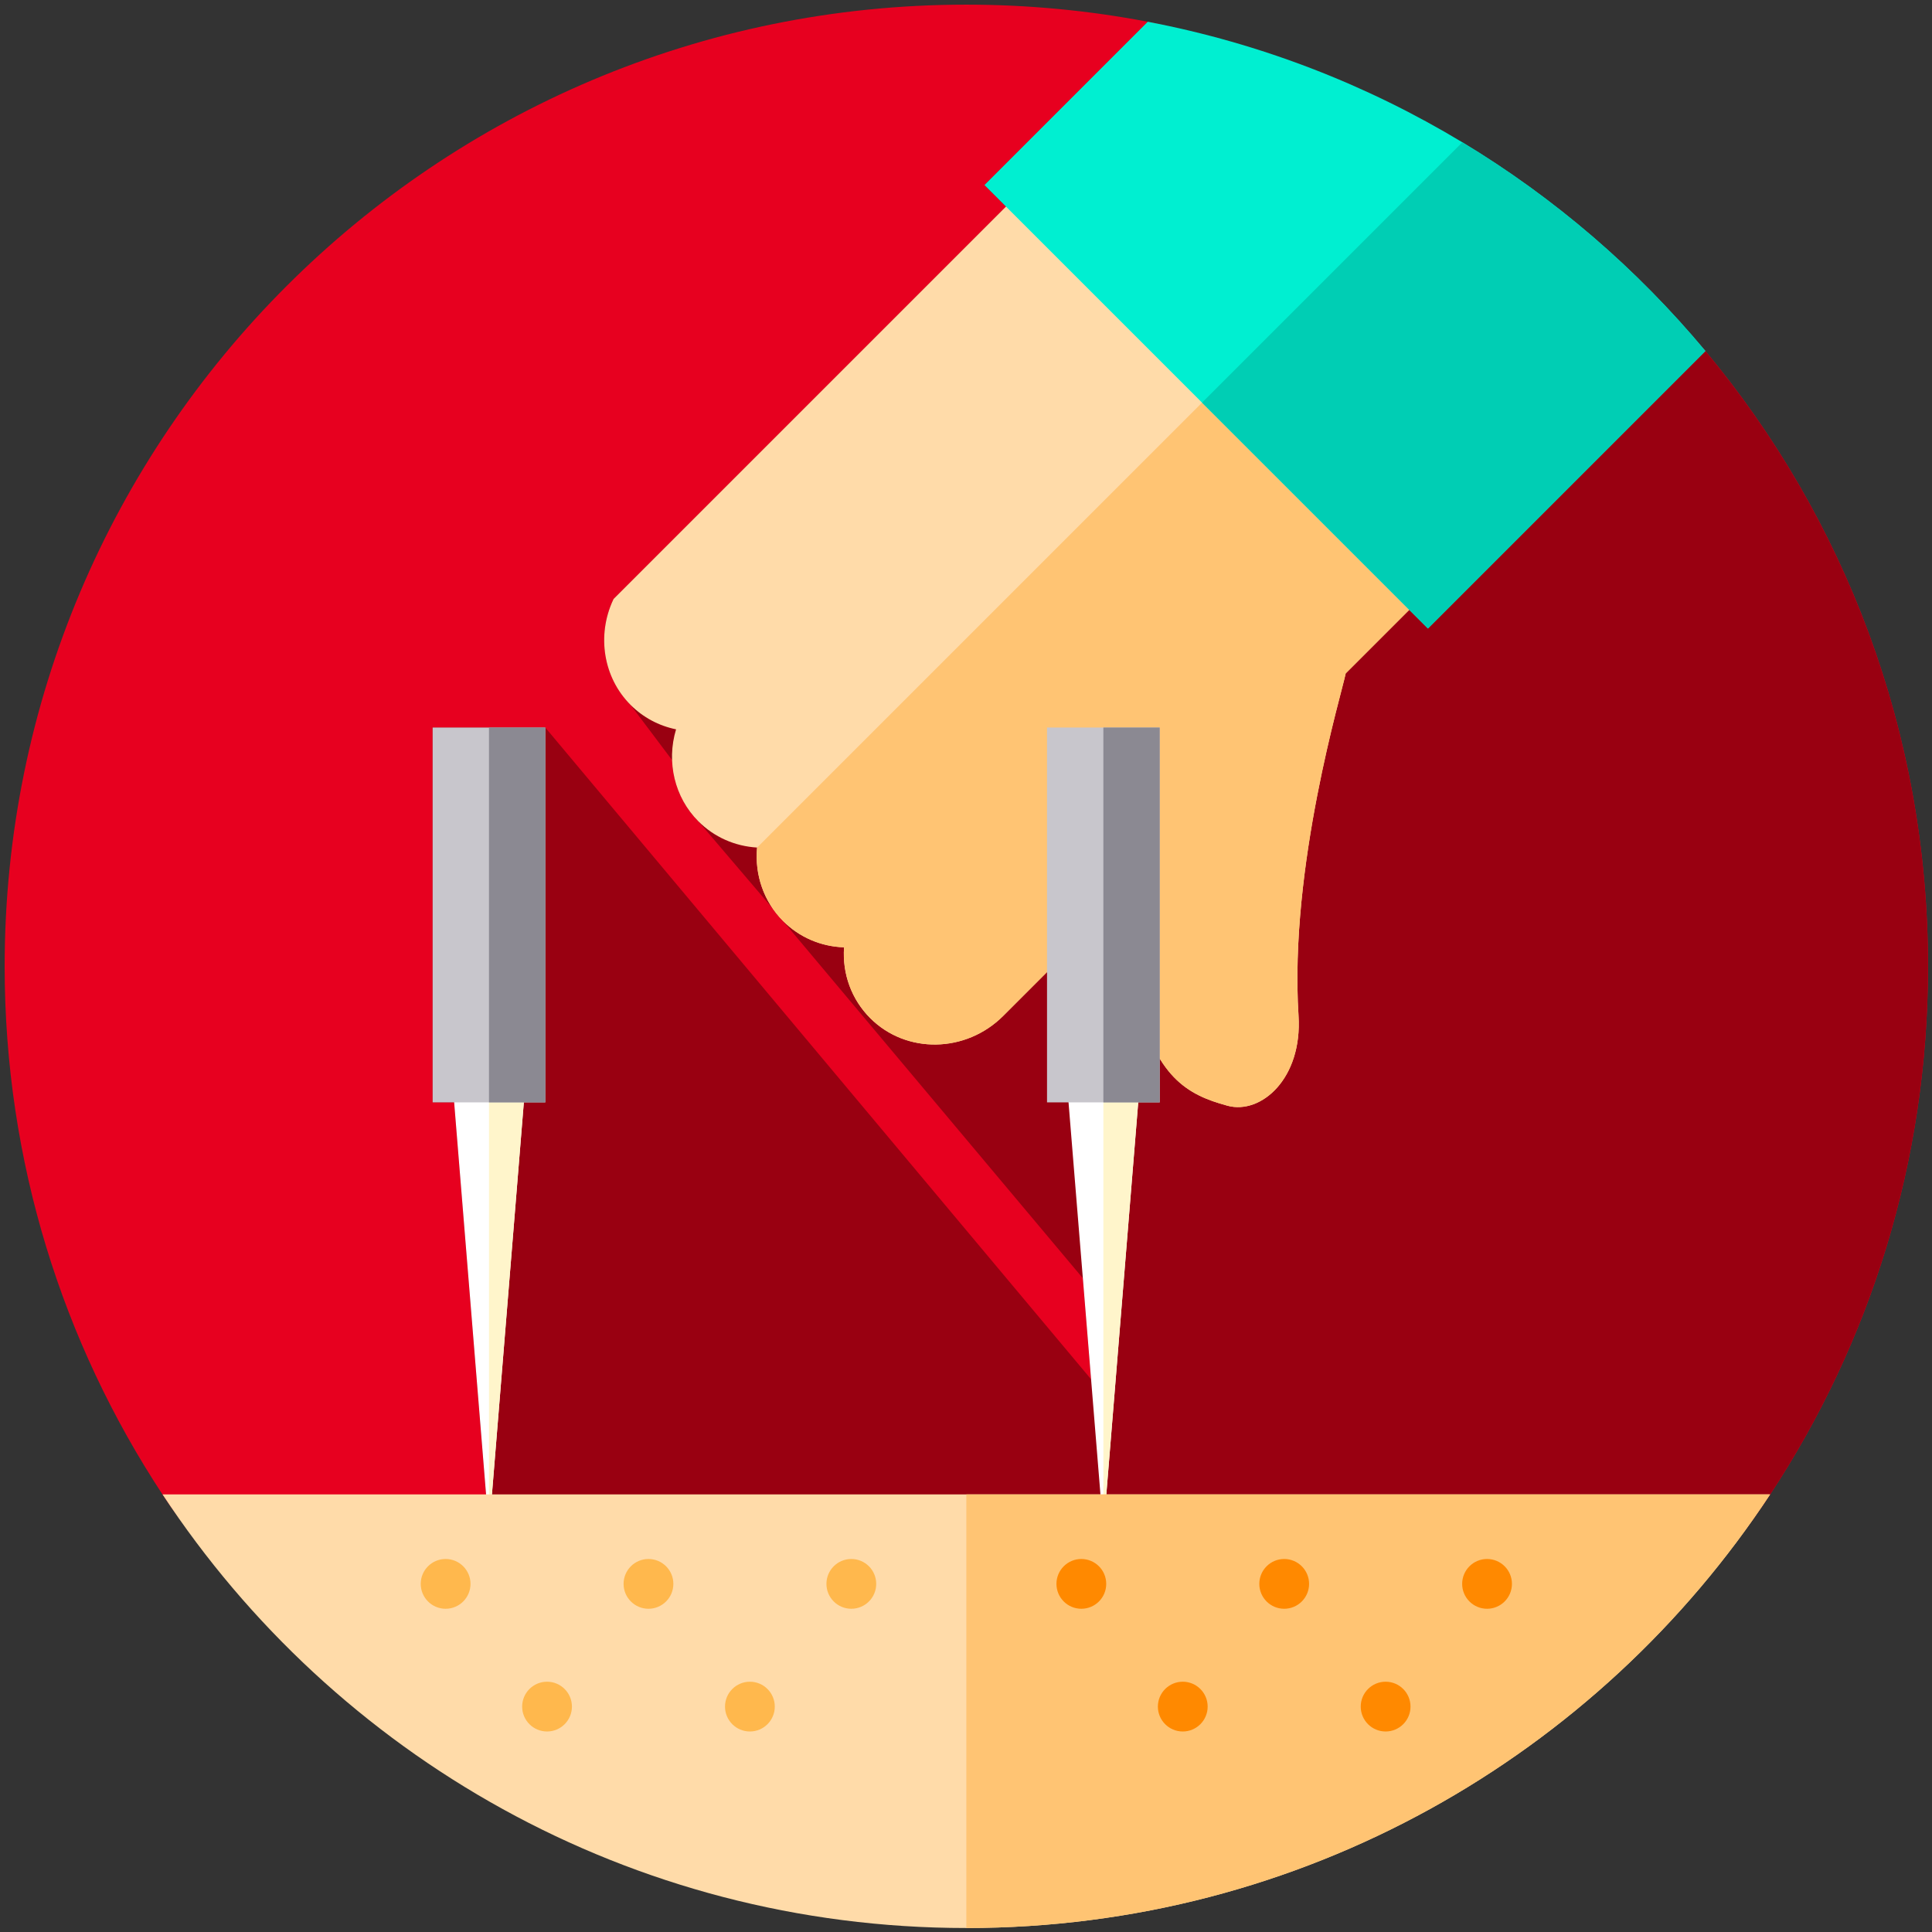 <svg width="900" height="900" version="1.1" viewBox="0 0 238.12 238.12" xmlns="http://www.w3.org/2000/svg">
 <rect x="0" y="0" width="238.12" height="238.12" fill="#333333" stroke="none"/>
 <g transform="matrix(.463 0 0 .463 .573 .573)">
  <path d="m0 256c0-141.39 114.61-256 256-256 16.504 0 32.645 1.562 48.277 4.547 31.09 5.934 39.227 34.547 65.23 50.629 23.469 14.512 65.375 15.656 82.996 36.734 37.141 44.43 59.496 101.65 59.496 164.09 0 51.922-15.457 100.23-42.02 140.58-45.77 69.531-124.52 37.281-213.98 37.281s-168.21 32.25-213.98-37.277c-26.562-40.352-42.02-88.66-42.02-140.58z" fill="#e7001f"/>
  <path d="m184.67 217.4c-4.371-4.367-6.781-10.219-6.996-16.297l-11.07-14.711c-7.199-7.199-9.059-18.43-4.621-27.941l0.117-0.246 104.45-104.45-5.734-5.734 43.453-43.453c31.812 6.07 38.777 33.941 65.234 50.605 22.844 14.391 66.012 16.379 83.23 37.031 37 44.387 59.262 101.49 59.262 163.8 0 51.922-15.457 100.23-42.02 140.58-45.77 69.531-75.516 37.281-164.98 37.281-16.844 0-176.07-27.684-176.07-27.684l-9.277-113.96h-5.727v-99.785h30l145.27 173.47-2.188-26.895-79.801-95.078c-1.051-1.047-1.988-2.188-2.812-3.398z" fill="#901"/>
  <path d="m119.13 285.76 9.805 120.42 9.801-120.42z" fill="#fff"/>
  <path d="m138.73 285.75-1 12.289-8.797 108.14v-120.43z" fill="#fff5cb"/>
  <path d="m113.93 192.43h30v99.785h-30z" fill="#c8c6cc"/>
  <path d="m128.93 192.43h15v99.789h-15z" fill="#8b8992"/>
  <path d="m207.21 243.93c4.344 4.344 10.059 6.801 16.238 7.012-0.488 7.09 2 13.883 6.969 18.852 9.594 9.594 25.477 9.32 35.402-0.609l34.328-34.324c0.617 5.867-1.102 20.941 0.922 29.039 5.398 21.582 13.578 26.27 24.477 29.211 8.863 2.394 19.953-7.168 18.887-24.008-2.516-39.66 11.582-86.055 12.555-91.082l23.422-23.422-107.35-107.36-110.96 110.96-0.117 0.246c-4.438 9.516-2.578 20.746 4.621 27.945 3.344 3.344 7.504 5.574 12.125 6.523-2.625 8.723-0.387 18.156 5.941 24.484 4.188 4.188 9.684 6.629 15.629 6.984-0.688 7.262 1.832 14.461 6.914 19.543z" fill="#ffdba9"/>
  <path d="m325.55 293.11c-10.895-2.934-19.078-7.621-24.477-29.215-2.023-8.09-0.305-23.168-0.926-29.031l-34.32 34.324c-9.93 9.926-25.812 10.199-35.398 0.609-4.973-4.969-7.469-11.766-6.977-18.855-6.18-0.207-11.898-2.664-16.242-7.008-5.078-5.078-7.594-12.277-6.914-19.543l124.95-124.95 55.164 55.164-23.426 23.422c-0.969 5.031-15.062 51.422-12.555 91.074 1.07 16.844-10.023 26.406-18.883 24.012z" fill="#ffc473"/>
  <path d="m452.74 92.199-73.867 73.871-118.05-118.05 43.469-43.469c30.121 5.75 58.371 16.777 83.75 32.09 24.562 14.809 46.43 33.641 64.699 55.559z" fill="#00efd1"/>
  <path d="m452.74 92.199-73.867 73.871-60.133-60.129 69.301-69.301c24.562 14.809 46.43 33.641 64.699 55.559z" fill="#00ceb4"/>
  <path d="m282.68 285.76 9.805 120.42 9.801-120.42z" fill="#fff"/>
  <path d="m302.28 285.75-0.996 12.289-8.801 108.14v-120.43z" fill="#fff5cb"/>
  <path d="m277.48 192.43h30v99.785h-30z" fill="#c8c6cc"/>
  <path d="m292.48 192.43h15v99.789h-15z" fill="#8b8992"/>
  <path d="m256 512c89.465 0 168.2-45.902 213.96-115.43h-427.93c45.77 69.527 124.5 115.43 213.96 115.43z" fill="#ffdba9"/>
  <path d="m469.97 396.57c-45.77 69.531-124.51 115.43-213.97 115.43v-115.43z" fill="#ffc473"/>
  <g fill="#ffb84d">
   <path d="m124.01 420.39c0 3.66-2.965 6.625-6.625 6.625-3.656 0-6.625-2.965-6.625-6.625 0-3.66 2.969-6.625 6.625-6.625 3.66 0 6.625 2.965 6.625 6.625z"/>
   <path d="m178.01 420.39c0 3.66-2.965 6.625-6.625 6.625-3.656 0-6.625-2.965-6.625-6.625 0-3.66 2.969-6.625 6.625-6.625 3.66 0 6.625 2.965 6.625 6.625z"/>
   <path d="m232.01 420.39c0 3.66-2.965 6.625-6.625 6.625-3.656 0-6.625-2.965-6.625-6.625 0-3.66 2.969-6.625 6.625-6.625 3.66 0 6.625 2.965 6.625 6.625z"/>
   <path d="m151.01 453.06c0 3.66-2.965 6.625-6.625 6.625-3.656 0-6.625-2.965-6.625-6.625 0-3.66 2.969-6.625 6.625-6.625 3.66 0 6.625 2.965 6.625 6.625z"/>
   <path d="m205.01 453.06c0 3.66-2.965 6.625-6.625 6.625-3.656 0-6.625-2.965-6.625-6.625 0-3.66 2.969-6.625 6.625-6.625 3.66 0 6.625 2.965 6.625 6.625z"/>
  </g>
  <g fill="#ff8900">
   <path d="m293.24 420.39c0 3.66-2.965 6.625-6.625 6.625-3.656 0-6.625-2.965-6.625-6.625 0-3.66 2.969-6.625 6.625-6.625 3.66 0 6.625 2.965 6.625 6.625z"/>
   <path d="m347.24 420.39c0 3.66-2.965 6.625-6.625 6.625-3.656 0-6.625-2.965-6.625-6.625 0-3.66 2.969-6.625 6.625-6.625 3.66 0 6.625 2.965 6.625 6.625z"/>
   <path d="m401.24 420.39c0 3.66-2.965 6.625-6.625 6.625-3.656 0-6.625-2.965-6.625-6.625 0-3.66 2.969-6.625 6.625-6.625 3.66 0 6.625 2.965 6.625 6.625z"/>
   <path d="m320.24 453.06c0 3.66-2.965 6.625-6.625 6.625-3.656 0-6.625-2.965-6.625-6.625 0-3.66 2.969-6.625 6.625-6.625 3.66 0 6.625 2.965 6.625 6.625z"/>
   <path d="m374.24 453.06c0 3.66-2.965 6.625-6.625 6.625-3.656 0-6.625-2.965-6.625-6.625 0-3.66 2.969-6.625 6.625-6.625 3.66 0 6.625 2.965 6.625 6.625z"/>
  </g>
 </g>
</svg>
